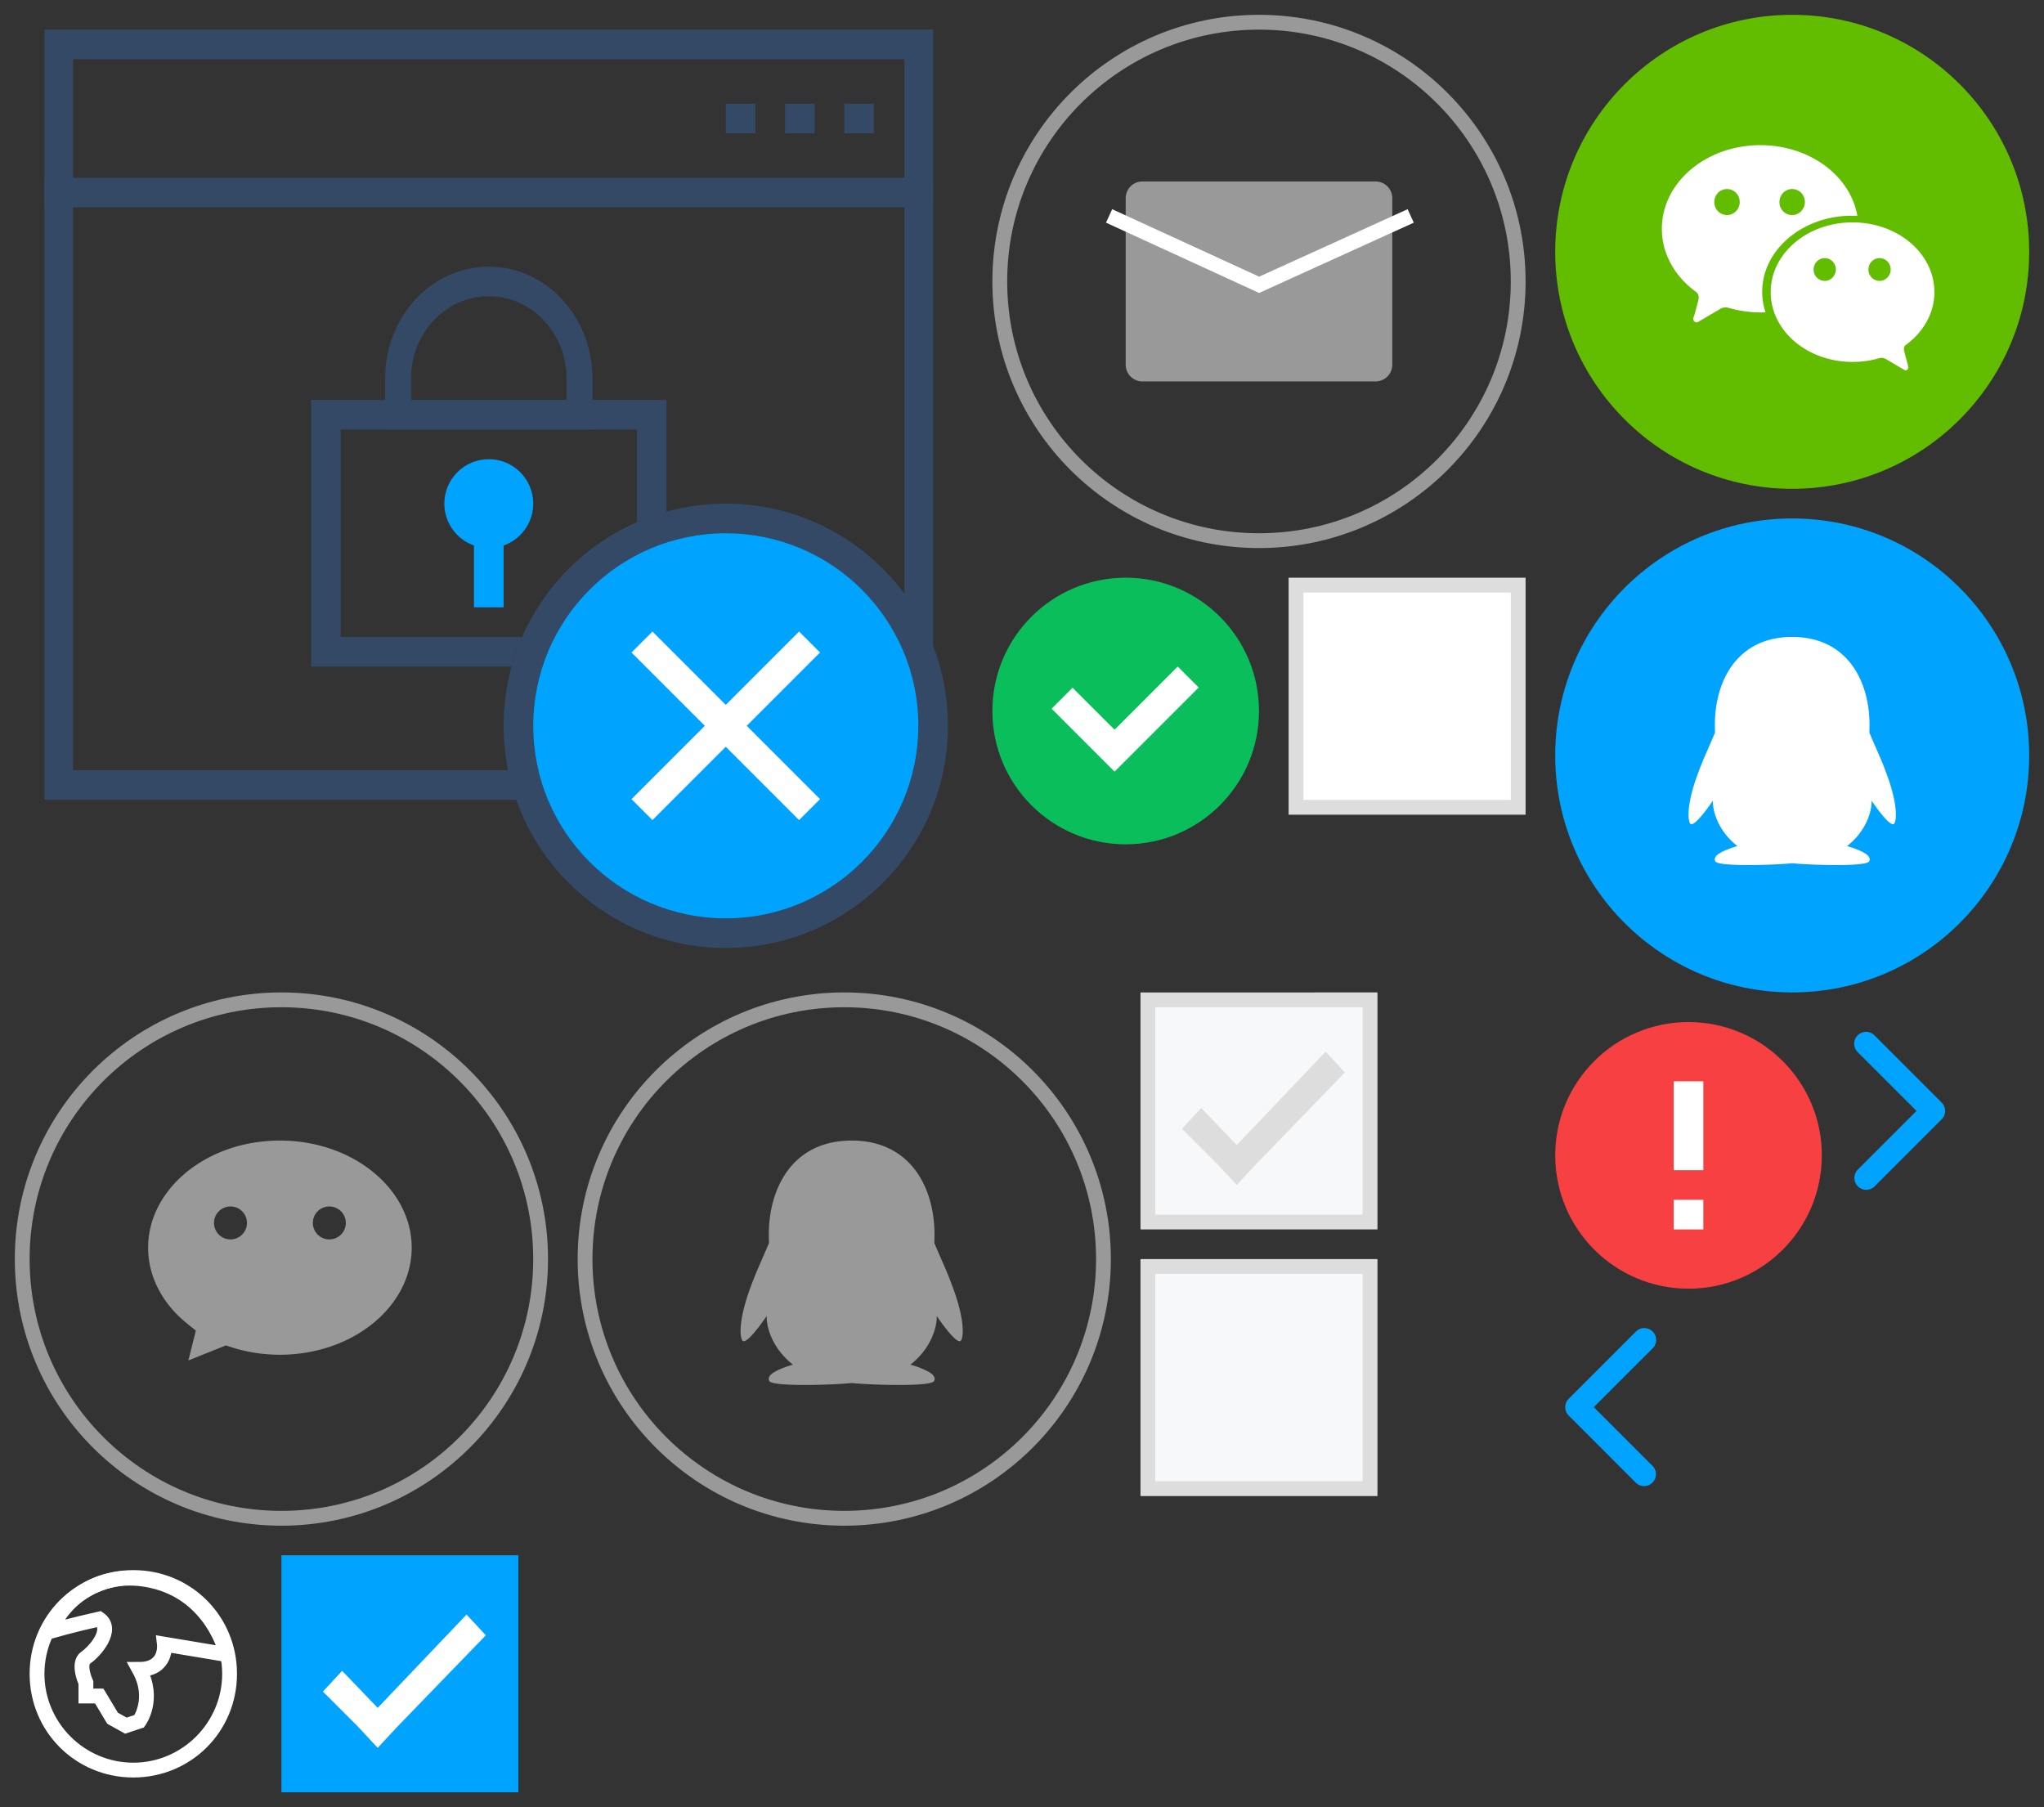 <?xml version="1.0" encoding="utf-8"?><svg width="138" height="122" viewBox="0 0 138 122" xmlns="http://www.w3.org/2000/svg" xmlns:xlink="http://www.w3.org/1999/xlink"><rect x="0" y="0" width="138" height="122" fill="#333333" stroke="none"/><svg data-name="图层 1" width="18" height="18" viewBox="-1 -1 18 18" id="c" x="86" y="38"><title>复-常态</title><path fill="#fff" d="M.5.5h15v15H.5z"/><path d="M15 1v14H1V1h14m1-1H0v16h16V0z" fill="#ddd"/></svg><svg data-name="图层 1" width="18" height="18" viewBox="-1 -1 18 18" id="c-c" x="18" y="104"><title>复-选中</title><path d="M0 0h16v16H0z" fill="#00a4ff"/><path fill="#fff" d="M13.8 5.4L12.5 4l-6 6.3-2.4-2.5-1.3 1.4 2.4 2.4L6.5 13l1.3-1.4 6-6.2z"/></svg><svg data-name="图层 1" width="18" height="18" viewBox="-1 -1 18 18" id="c-d" x="76" y="84"><title>复-不可点</title><path fill="#f7f8fa" d="M.5.5h15v15H.5z"/><path d="M15 1v14H1V1h14m1-1H0v16h16V0z" fill="#ddd"/></svg><svg data-name="图层 1" width="18" height="18" viewBox="-1 -1 18 18" id="c-d-c" x="76" y="66"><title>复-不可点02</title><path fill="#f7f8fa" d="M.5.5h15v15H.5z"/><path d="M15 1v14H1V1h14m1-1H0v16h16z" fill="#ddd"/><path fill="#ddd" d="M13.8 5.4L12.5 4l-6 6.3-2.4-2.5-1.3 1.4 2.4 2.4L6.5 13l1.3-1.4 6-6.2z"/></svg><svg id="global-1616-1" viewBox="-6 6 18 18" width="18" height="18" y="104"><style>.est0{fill:#fff}.est1{fill:none;stroke:#fff;stroke-miterlimit:10}</style><g id="eXMLID_2_"><g id="eXMLID_41_"><path id="eXMLID_42_" class="est0" d="M3 8c-3.9 0-7 3.1-7 7s3.1 7 7 7 7-3.1 7-7-3.1-7-7-7zm0 13c-3.3 0-6-2.7-6-6s2.7-6 6-6 6 2.7 6 6-2.7 6-6 6z"/></g></g><path id="eXMLID_3_" class="est1" d="M-2.5 12.1s1.4-.4 3.2-.8c1 .7-.3 2.2-.9 2.6s0 1.7 0 1.7v.9h.9l.9 1.5.9.5.9-.3s1.1-1.5 0-3.5c1.9 0 1.7-1.7 1.7-1.7l4.2.7s-.9-4.1-5.1-5C0 7.8-2.3 11-2.5 12.1z"/></svg><svg width="20" height="20" viewBox="-1 -1 20 20" id="icon_w2" x="104" y="68"><title>Group 20</title><g fill="none" fill-rule="evenodd"><circle fill="#F74042" cx="9" cy="9" r="9"/><path fill="#FFF" d="M8 4h2v6H8zM8 12h2v2H8z"/></g></svg><svg width="20" height="20" viewBox="-1 -1 20 20" id="icon_y2" x="66" y="38"><title>Oval</title><g fill="none" fill-rule="evenodd"><circle fill="#0ABF5B" cx="9" cy="9" r="9"/><path d="M8.265 13.064l-.022.023L4 8.844 5.414 7.43l2.836 2.835L12.515 6l1.414 1.414-5.657 5.657-.007-.007z" fill="#FFF"/></g></svg><svg width="9" height="14" viewBox="-1 -1 9 14" id="left" x="104" y="88"><title>Combined Shape</title><path d="M2.606 6l3.96 3.96a.8.8 0 1 1-1.132 1.131L.91 6.566a.8.8 0 0 1 0-1.132L5.434.91A.8.8 0 1 1 6.566 2.04L2.606 6z" fill="#00A4FF" fill-rule="evenodd"/></svg><svg width="38" height="38" viewBox="-1 -1 38 38" id="line-mail" x="66"><title>Group 4</title><g fill="none" fill-rule="evenodd"><circle stroke="#999" cx="18" cy="18" r="17.5"/><path d="M25.875 11.25h-15.75c-.62 0-1.125.504-1.125 1.125v11.25c0 .62.504 1.125 1.125 1.125h15.75c.62 0 1.125-.504 1.125-1.125v-11.25c0-.62-.504-1.125-1.125-1.125z" fill="#999" fill-rule="nonzero"/><path stroke="#FFF" d="M7.88 13.578l10.13 4.65 10.233-4.65"/></g></svg><svg width="38" height="38" viewBox="-1 -1 38 38" id="line-oa" y="66"><title>Group 4 Copy</title><g fill="none" fill-rule="evenodd"><circle stroke="#999" cx="18" cy="18" r="17.5"/><path d="M14.248 23.831l-2.53 1.012.505-2.015-.558-.446C9.963 21.022 9 19.181 9 17.23 9 13.286 12.943 10 17.898 10c4.954 0 8.898 3.286 8.898 7.23 0 3.943-3.944 7.229-8.898 7.229-1.134 0-2.237-.173-3.268-.505l-.382-.123zm6.987-7.158a1.112 1.112 0 1 0 0-2.224 1.112 1.112 0 0 0 0 2.224zm-6.674 0a1.112 1.112 0 1 0 0-2.224 1.112 1.112 0 0 0 0 2.224z" fill="#999"/></g></svg><svg width="38" height="38" viewBox="-1 -1 38 38" id="line-qq" x="38" y="66"><title>Oval 2</title><g fill="none" fill-rule="evenodd"><circle stroke="#999" cx="18" cy="18" r="17.5"/><path d="M25.481 20.335a25.178 25.178 0 0 0-.596-1.555l-.802-1.853c0-.022.01-.386.01-.575 0-3.168-1.617-6.352-5.593-6.352-3.977 0-5.594 3.184-5.594 6.352 0 .189.01.553.01.575l-.802 1.853c-.22.53-.437 1.082-.596 1.555-.758 2.258-.513 3.192-.326 3.213.402.045 1.566-1.7 1.566-1.7 0 1.01.562 2.329 1.778 3.28-.455.13-1.013.33-1.37.575-.323.22-.283.444-.225.536.255.398 4.373.254 5.562.13 1.188.124 5.306.268 5.56-.13.059-.09.099-.315-.223-.536-.358-.245-.917-.445-1.372-.575 1.218-.952 1.779-2.27 1.779-3.28 0 0 1.16 1.745 1.565 1.7.182-.02.428-.955-.33-3.213z" fill="#999" fill-rule="nonzero"/></g></svg><svg width="66" height="66" viewBox="-1 -1 66 66" id="loginerror"><title>Artboard Copy 2</title><g transform="translate(2 1)" fill-rule="nonzero" fill="none"><path d="M30 17v1c-2.911 0-5.25 2.5-5.25 5.545V25h10.5v-1.455C35.25 20.5 32.911 18 30 18v-1zm0 0v-1c3.853 0 7 3.363 7 7.545V27H23v-3.455C23 19.363 26.147 16 30 16v1z" fill="#334966"/><path d="M32.248 41c-.281.644-.519 1.312-.709 2H18V25h24v7.54c-.688.189-1.356.427-2 .708V27H20v14h12.248z" fill="#334966"/><circle fill="#00A4FF" cx="30" cy="32" r="3"/><path fill="#00A4FF" d="M29 33h2v6h-2z"/><path d="M45.484 50v2H0V0h60v47h-1.935V2H1.935v48h43.549z" fill="#334966"/><path fill="#334966" d="M0 10h60v2H0z"/><circle stroke="#334966" stroke-width="2" cx="46" cy="47" r="14"/><circle fill="#00A4FF" cx="46" cy="47" r="13"/><path fill="#334966" d="M46 5h2v2h-2zM50 5h2v2h-2zM54 5h2v2h-2z"/><path d="M46 45.586l4.95-4.95 1.414 1.414-4.95 4.95 4.95 4.95-1.414 1.414-4.95-4.95-4.95 4.95-1.414-1.414 4.95-4.95-4.95-4.95 1.414-1.414 4.95 4.95z" fill="#FFF"/></g></svg><svg width="34" height="34" viewBox="-1 -1 34 34" id="oab-qq" x="104" y="34"><title>Group 2</title><g fill="none" fill-rule="evenodd"><circle fill="#00A4FF" cx="16" cy="16" r="16"/><path d="M22.516 17.646a23.5 23.5 0 0 0-.556-1.451l-.75-1.73c0-.02.01-.36.01-.536C21.22 10.972 19.711 8 16 8c-3.712 0-5.221 2.972-5.221 5.929 0 .176.01.516.01.536l-.75 1.73c-.204.494-.407 1.01-.556 1.45-.707 2.108-.478 2.98-.304 3 .375.042 1.461-1.587 1.461-1.587 0 .943.525 2.174 1.66 3.062-.424.12-.945.307-1.28.536-.3.205-.262.414-.208.5.238.372 4.081.238 5.19.122 1.11.116 4.953.25 5.19-.122.055-.084.092-.293-.208-.5-.334-.229-.856-.415-1.28-.536 1.136-.889 1.66-2.12 1.66-3.062 0 0 1.082 1.629 1.46 1.587.17-.02.4-.891-.308-2.999z" fill="#FFF" fill-rule="nonzero"/></g></svg><svg width="34" height="34" viewBox="-1 -1 34 34" id="oab-wx" x="104"><title>Group 2 Copy</title><g fill="none" fill-rule="evenodd"><circle fill="#62BC00" cx="16" cy="16" r="16"/><g transform="translate(7.2 8.8)" fill="#FFF"><path d="M14.699 9.164a.757.757 0 0 1-.751-.768c0-.427.333-.769.75-.769.418 0 .752.342.752.769 0 .405-.334.768-.751.768m-3.702 0a.757.757 0 0 1-.75-.768c0-.427.333-.769.75-.769s.751.342.751.769c0 .405-.334.768-.75.768m5.492 4.312c1.17-.862 1.91-2.145 1.91-3.553 0-2.607-2.465-4.71-5.525-4.71-3.06 0-5.526 2.103-5.526 4.71 0 2.607 2.465 4.71 5.526 4.71.636 0 1.232-.085 1.807-.253.041-.021.103-.021.165-.021.102 0 .205.042.287.084l1.212.715c.041.021.062.042.103.042a.186.186 0 0 0 .185-.19c0-.041-.021-.083-.021-.146 0-.021-.164-.59-.246-.947-.021-.042-.021-.084-.021-.126a.3.3 0 0 1 .144-.315"/><path d="M8.798 4.72a.862.862 0 0 1-.859-.879c0-.49.38-.878.859-.878s.858.388.858.878c0 .47-.38.878-.858.878m-4.4 0a.862.862 0 0 1-.857-.878c0-.49.379-.878.858-.878s.858.388.858.878c0 .47-.38.878-.858.878M6.649 0C2.986 0 0 2.518 0 5.645c0 1.7.885 3.232 2.306 4.26a.48.48 0 0 1 .185.379c0 .041-.02.104-.02.146-.103.42-.289 1.113-.31 1.134-.02.063-.04.105-.04.168 0 .126.102.23.226.23.041 0 .082-.02.123-.042l1.462-.86a.684.684 0 0 1 .535-.084c.68.189 1.421.315 2.162.315H7a4.434 4.434 0 0 1-.226-1.385c0-2.833 2.718-5.142 6.053-5.142h.37C12.724 2.057 9.965 0 6.65 0"/></g></g></svg><svg width="9" height="14" viewBox="-1 -1 9 14" id="right" x="124" y="68"><title>Combined Shape</title><path d="M4.394 6L.434 9.96a.8.8 0 1 0 1.132 1.131L6.09 6.566a.8.8 0 0 0 0-1.132L1.566.91A.8.8 0 1 0 .434 2.04L4.394 6z" fill="#00A4FF" fill-rule="evenodd"/></svg></svg>